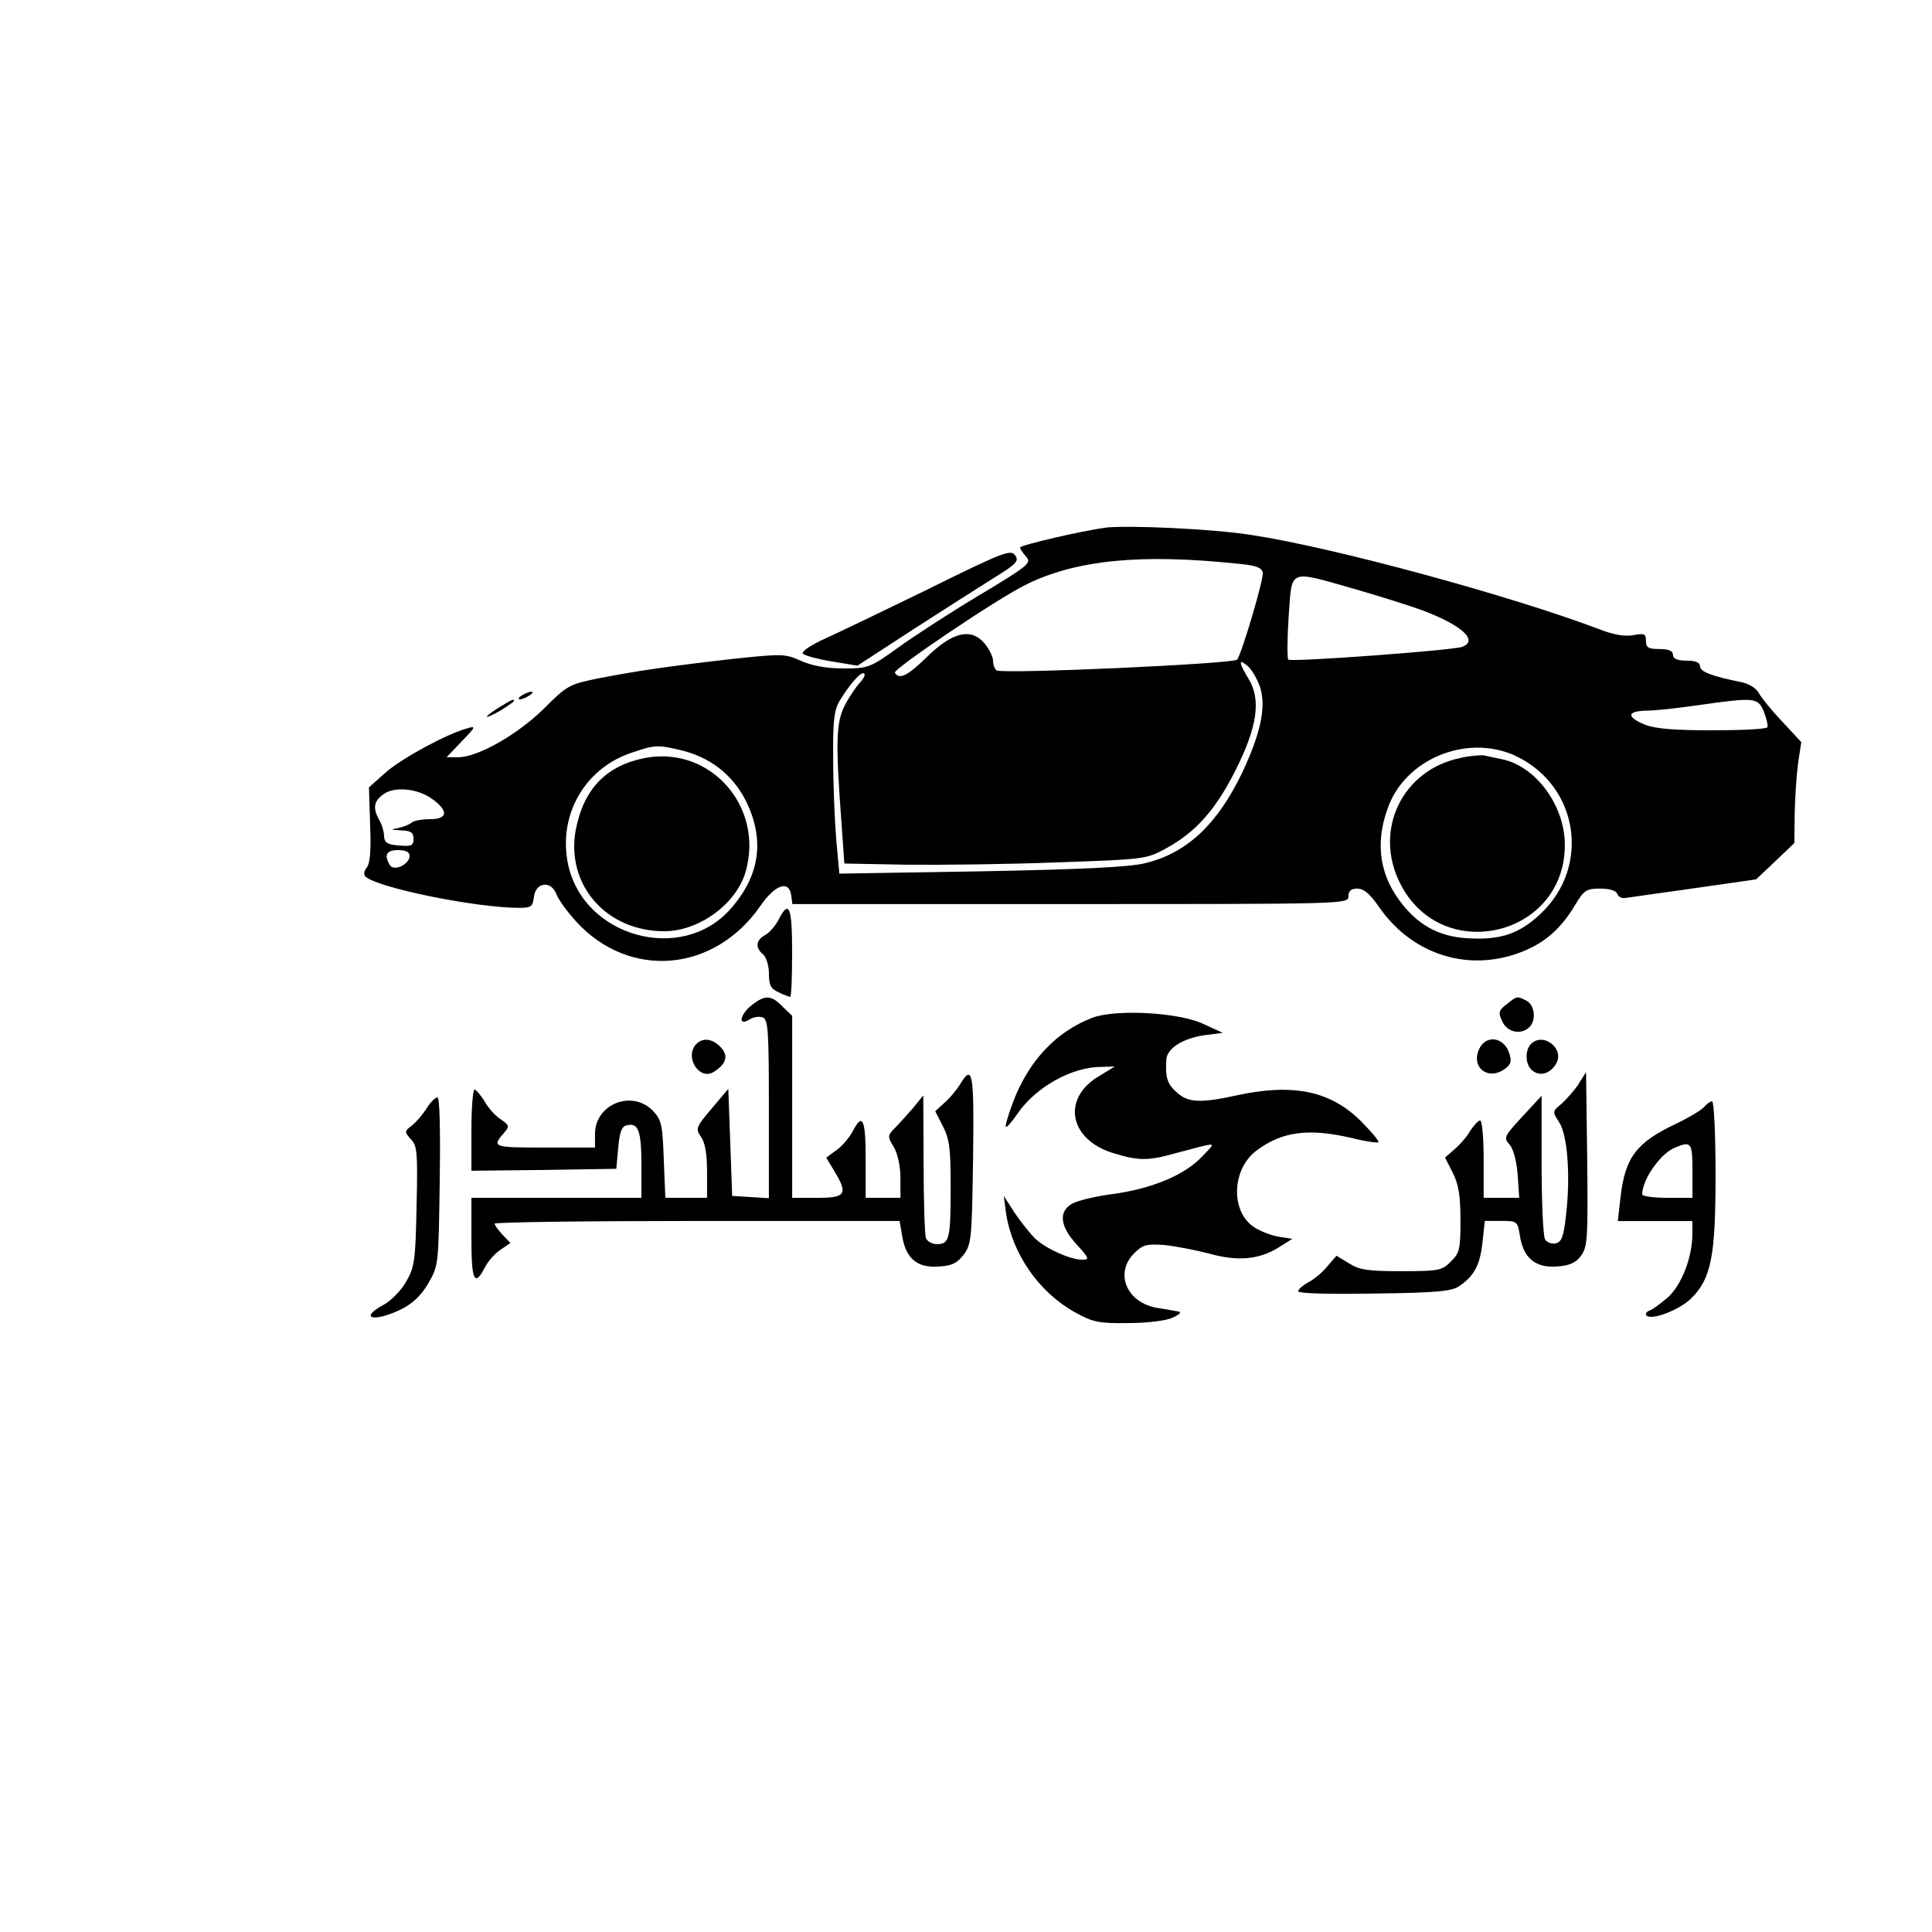 <!-- Generated by IcoMoon.io -->
<svg version="1.1" xmlns="http://www.w3.org/2000/svg" width="32" height="32" viewBox="0 0 32 32">
<title>footer</title>
<path d="M18.304 8.742c-0.365 0.045-1.408 0.288-1.408 0.326 0 0.026 0.045 0.090 0.102 0.154 0.090 0.102 0.038 0.147-0.762 0.627-0.474 0.282-1.082 0.678-1.35 0.87-0.48 0.346-0.506 0.352-0.922 0.352-0.282 0-0.518-0.045-0.704-0.128-0.256-0.115-0.307-0.115-1.101-0.032-1.011 0.115-1.606 0.198-2.253 0.326-0.474 0.096-0.512 0.115-0.896 0.499-0.435 0.429-1.094 0.806-1.421 0.806h-0.192l0.25-0.262c0.23-0.237 0.243-0.262 0.096-0.218-0.333 0.090-1.069 0.486-1.344 0.723l-0.288 0.256 0.019 0.614c0.019 0.429 0 0.653-0.058 0.717-0.045 0.058-0.051 0.115-0.019 0.147 0.205 0.186 1.805 0.512 2.534 0.518 0.211 0 0.237-0.019 0.256-0.179 0.026-0.243 0.282-0.282 0.371-0.051 0.032 0.090 0.186 0.301 0.333 0.461 0.883 0.96 2.285 0.838 3.046-0.262 0.243-0.352 0.474-0.435 0.512-0.179l0.019 0.147h4.608c4.557 0 4.602 0 4.602-0.128 0-0.090 0.045-0.128 0.147-0.128 0.109 0 0.211 0.090 0.358 0.301 0.563 0.819 1.542 1.107 2.438 0.717 0.352-0.154 0.595-0.384 0.813-0.749 0.147-0.243 0.186-0.269 0.41-0.269 0.16 0 0.269 0.032 0.288 0.090 0.019 0.051 0.083 0.077 0.141 0.064 0.058-0.006 0.57-0.083 1.133-0.16l1.024-0.147 0.32-0.301 0.314-0.301 0.006-0.506c0.006-0.275 0.032-0.646 0.058-0.832l0.051-0.333-0.314-0.339c-0.179-0.186-0.352-0.403-0.39-0.474-0.038-0.077-0.16-0.154-0.282-0.179-0.48-0.096-0.691-0.173-0.691-0.262 0-0.064-0.070-0.096-0.224-0.096s-0.224-0.032-0.224-0.096c0-0.064-0.070-0.096-0.224-0.096-0.186 0-0.224-0.026-0.224-0.134 0-0.122-0.026-0.128-0.211-0.096-0.134 0.026-0.326-0.006-0.557-0.096-1.466-0.557-4.41-1.357-5.76-1.562-0.634-0.102-2.042-0.166-2.432-0.122zM20.512 9.338c0.288 0.026 0.39 0.064 0.403 0.147 0.019 0.102-0.333 1.293-0.422 1.44-0.051 0.070-3.878 0.243-3.987 0.179-0.032-0.026-0.058-0.096-0.058-0.16s-0.064-0.198-0.147-0.294c-0.224-0.256-0.531-0.179-0.954 0.237-0.307 0.301-0.454 0.378-0.525 0.256-0.038-0.058 1.709-1.235 2.17-1.459 0.826-0.41 1.901-0.518 3.52-0.346zM22.432 9.754c0.422 0.122 0.928 0.282 1.12 0.352 0.666 0.25 0.941 0.506 0.666 0.608-0.154 0.058-2.835 0.256-2.88 0.211-0.019-0.019-0.019-0.339 0.006-0.71 0.058-0.806-0.019-0.774 1.088-0.461zM20.877 11.405c0.096 0.32-0.006 0.768-0.307 1.402-0.41 0.851-0.915 1.325-1.606 1.491-0.262 0.064-1.043 0.102-2.72 0.134l-2.342 0.038-0.051-0.563c-0.026-0.307-0.051-0.909-0.051-1.331-0.006-0.614 0.013-0.806 0.102-0.96 0.16-0.269 0.365-0.506 0.41-0.461 0.026 0.019-0.006 0.083-0.064 0.147-0.058 0.058-0.173 0.224-0.25 0.371-0.154 0.288-0.16 0.627-0.058 1.99l0.045 0.64 1.024 0.019c0.563 0.006 1.69-0.006 2.496-0.038 1.446-0.051 1.478-0.051 1.805-0.23 0.493-0.269 0.819-0.634 1.146-1.28 0.371-0.73 0.435-1.19 0.224-1.53-0.166-0.275-0.173-0.352-0.006-0.205 0.070 0.064 0.16 0.23 0.205 0.365zM29.216 11.789c0.045 0.115 0.070 0.23 0.058 0.256-0.019 0.032-0.429 0.051-0.915 0.051-0.646 0-0.947-0.026-1.12-0.096-0.307-0.128-0.294-0.224 0.045-0.23 0.147 0 0.531-0.045 0.845-0.090 0.941-0.134 0.986-0.128 1.088 0.109zM11.264 12.422c0.493 0.115 0.864 0.403 1.088 0.838 0.32 0.646 0.237 1.242-0.25 1.792-0.806 0.922-2.445 0.467-2.694-0.742-0.166-0.8 0.269-1.574 1.037-1.837 0.397-0.134 0.435-0.141 0.819-0.051zM25.152 12.544c0.992 0.506 1.184 1.798 0.384 2.573-0.365 0.352-0.685 0.461-1.254 0.422-0.467-0.032-0.819-0.23-1.114-0.64-0.339-0.467-0.39-1.005-0.154-1.587 0.333-0.794 1.363-1.165 2.138-0.768zM7.162 13.235c0.269 0.198 0.256 0.333-0.038 0.333-0.141 0-0.275 0.026-0.307 0.058-0.038 0.032-0.134 0.070-0.224 0.090-0.134 0.026-0.128 0.026 0.051 0.038 0.16 0.006 0.205 0.032 0.205 0.141s-0.032 0.128-0.237 0.109c-0.192-0.013-0.243-0.045-0.25-0.147 0-0.070-0.032-0.192-0.077-0.269-0.115-0.205-0.096-0.32 0.070-0.435 0.179-0.134 0.576-0.090 0.806 0.083zM6.784 14.176c0 0.141-0.256 0.262-0.326 0.154-0.102-0.166-0.058-0.25 0.134-0.25 0.128 0 0.192 0.032 0.192 0.096z"></path>
<path d="M10.707 12.55c-0.659 0.122-1.037 0.506-1.171 1.197-0.166 0.909 0.506 1.683 1.478 1.677 0.576-0.006 1.19-0.461 1.338-0.992 0.301-1.069-0.576-2.067-1.645-1.882z"></path>
<path d="M24.211 12.55c-0.979 0.186-1.472 1.197-1.018 2.086 0.685 1.357 2.726 0.877 2.726-0.64 0-0.653-0.48-1.306-1.043-1.421-0.115-0.026-0.25-0.051-0.301-0.064-0.051-0.006-0.218 0.006-0.365 0.038z"></path>
<path d="M15.424 9.734c-0.723 0.352-1.51 0.73-1.747 0.838-0.256 0.115-0.41 0.224-0.378 0.256s0.25 0.090 0.48 0.128l0.422 0.070 0.915-0.595c0.506-0.326 1.107-0.71 1.344-0.858 0.384-0.237 0.422-0.282 0.352-0.378s-0.198-0.051-1.389 0.538z"></path>
<path d="M8.64 11.52c-0.051 0.032-0.064 0.064-0.032 0.064 0.038 0 0.109-0.032 0.16-0.064s0.070-0.064 0.032-0.064c-0.032 0-0.109 0.032-0.16 0.064z"></path>
<path d="M8.275 11.712c-0.115 0.070-0.211 0.141-0.211 0.16 0 0.013 0.102-0.032 0.224-0.102 0.122-0.077 0.224-0.147 0.224-0.16 0-0.038-0.019-0.032-0.237 0.102z"></path>
<path d="M12.896 15.232c-0.051 0.102-0.154 0.218-0.224 0.256-0.154 0.083-0.166 0.211-0.032 0.32 0.051 0.045 0.096 0.186 0.096 0.32 0 0.192 0.032 0.25 0.16 0.307 0.090 0.045 0.179 0.077 0.192 0.077 0.019 0 0.032-0.333 0.032-0.736 0-0.762-0.051-0.883-0.224-0.544z"></path>
<path d="M12.454 16.646c-0.198 0.154-0.237 0.358-0.045 0.243 0.064-0.045 0.166-0.058 0.224-0.038 0.090 0.038 0.102 0.211 0.102 1.517v1.478l-0.608-0.038-0.032-0.89-0.032-0.883-0.275 0.326c-0.262 0.307-0.269 0.333-0.179 0.467 0.070 0.096 0.102 0.288 0.102 0.576v0.435h-0.691l-0.026-0.634c-0.019-0.57-0.038-0.653-0.173-0.8-0.346-0.365-0.966-0.122-0.966 0.378v0.224h-0.838c-0.87 0-0.877-0.006-0.653-0.262 0.077-0.090 0.064-0.115-0.070-0.205-0.090-0.058-0.211-0.192-0.269-0.301-0.064-0.102-0.141-0.192-0.166-0.192s-0.051 0.301-0.051 0.672v0.672l1.203-0.013 1.197-0.019 0.032-0.352c0.026-0.275 0.058-0.358 0.154-0.371 0.179-0.038 0.23 0.096 0.23 0.672v0.531h-2.816v0.672c0 0.704 0.051 0.813 0.224 0.48 0.051-0.102 0.173-0.237 0.262-0.294l0.16-0.109-0.134-0.141c-0.070-0.077-0.128-0.154-0.128-0.179s1.51-0.045 3.354-0.045h3.354l0.045 0.262c0.064 0.365 0.25 0.518 0.602 0.493 0.224-0.013 0.307-0.058 0.416-0.198 0.128-0.173 0.134-0.275 0.154-1.587 0.019-1.446-0.006-1.581-0.218-1.229-0.064 0.102-0.179 0.237-0.262 0.307l-0.147 0.134 0.128 0.25c0.109 0.211 0.128 0.378 0.128 0.998 0 0.858-0.019 0.954-0.224 0.954-0.083 0-0.166-0.045-0.186-0.102s-0.038-0.608-0.038-1.229l-0.006-1.133-0.154 0.192c-0.090 0.102-0.224 0.256-0.301 0.333-0.141 0.141-0.141 0.154-0.032 0.333 0.064 0.109 0.109 0.32 0.109 0.512v0.326h-0.576v-0.64c0-0.666-0.051-0.781-0.218-0.454-0.058 0.102-0.173 0.243-0.269 0.307l-0.166 0.122 0.134 0.224c0.23 0.378 0.192 0.442-0.282 0.442h-0.416v-3.014l-0.16-0.154c-0.186-0.192-0.288-0.198-0.506-0.026z"></path>
<path d="M24.954 16.634c-0.134 0.102-0.141 0.141-0.070 0.288 0.083 0.179 0.314 0.224 0.448 0.090 0.115-0.115 0.090-0.358-0.045-0.435-0.16-0.083-0.16-0.083-0.333 0.058z"></path>
<path d="M18.093 16.858c-0.595 0.224-1.062 0.717-1.318 1.408-0.077 0.205-0.128 0.384-0.115 0.397 0.013 0.019 0.102-0.083 0.198-0.224 0.301-0.435 0.896-0.768 1.382-0.768l0.224-0.006-0.262 0.16c-0.627 0.371-0.493 1.062 0.256 1.28 0.397 0.122 0.563 0.122 0.998 0 0.749-0.198 0.698-0.205 0.454 0.051-0.288 0.307-0.826 0.531-1.478 0.621-0.301 0.038-0.608 0.115-0.685 0.166-0.218 0.134-0.186 0.371 0.083 0.666 0.211 0.23 0.218 0.256 0.096 0.256-0.192 0-0.582-0.173-0.768-0.339-0.083-0.077-0.237-0.269-0.346-0.429l-0.186-0.288 0.038 0.288c0.102 0.672 0.544 1.306 1.139 1.638 0.301 0.166 0.397 0.186 0.883 0.179 0.314 0 0.627-0.038 0.736-0.090 0.115-0.051 0.154-0.090 0.096-0.102-0.051-0.006-0.205-0.038-0.346-0.058-0.506-0.083-0.717-0.57-0.39-0.902 0.147-0.147 0.205-0.16 0.499-0.141 0.186 0.019 0.518 0.083 0.742 0.141 0.474 0.134 0.832 0.102 1.158-0.102l0.224-0.141-0.243-0.038c-0.134-0.026-0.32-0.102-0.416-0.173-0.371-0.275-0.333-0.96 0.070-1.254 0.422-0.314 0.858-0.371 1.574-0.205 0.224 0.058 0.422 0.083 0.442 0.070 0.013-0.019-0.115-0.173-0.288-0.346-0.506-0.506-1.126-0.634-2.067-0.429-0.589 0.128-0.8 0.122-0.986-0.051-0.154-0.134-0.192-0.243-0.173-0.538 0.006-0.192 0.275-0.358 0.64-0.41l0.294-0.038-0.32-0.147c-0.403-0.192-1.446-0.25-1.843-0.102z"></path>
<path d="M11.52 17.306c-0.179 0.218 0.070 0.595 0.301 0.448 0.205-0.128 0.25-0.262 0.122-0.403-0.141-0.154-0.314-0.173-0.422-0.045z"></path>
<path d="M24.499 17.376c-0.141 0.307 0.154 0.531 0.429 0.326 0.102-0.077 0.115-0.122 0.064-0.275-0.096-0.256-0.384-0.288-0.493-0.051z"></path>
<path d="M25.357 17.293c-0.102 0.102-0.096 0.339 0.019 0.435 0.122 0.102 0.288 0.064 0.39-0.096 0.166-0.25-0.198-0.55-0.41-0.339z"></path>
<path d="M26.15 17.952c-0.070 0.102-0.198 0.25-0.282 0.326-0.154 0.128-0.16 0.134-0.045 0.307 0.141 0.211 0.192 0.902 0.115 1.542-0.038 0.365-0.077 0.448-0.173 0.467-0.064 0.013-0.141-0.013-0.173-0.064-0.032-0.045-0.058-0.602-0.058-1.235v-1.146l-0.32 0.346c-0.301 0.326-0.314 0.352-0.211 0.461 0.064 0.077 0.115 0.269 0.134 0.499l0.026 0.384h-0.589v-0.64c0-0.352-0.026-0.64-0.058-0.64s-0.102 0.077-0.166 0.173c-0.058 0.102-0.179 0.237-0.262 0.307l-0.154 0.134 0.128 0.25c0.096 0.192 0.128 0.378 0.128 0.787 0 0.48-0.013 0.544-0.16 0.685-0.141 0.147-0.198 0.16-0.813 0.16-0.55 0-0.698-0.019-0.87-0.128l-0.211-0.128-0.154 0.179c-0.077 0.096-0.224 0.218-0.314 0.262-0.090 0.051-0.166 0.115-0.166 0.147 0 0.038 0.538 0.051 1.267 0.038 1.050-0.013 1.286-0.038 1.408-0.128 0.243-0.166 0.339-0.352 0.378-0.723l0.038-0.352h0.269c0.269 0 0.275 0.006 0.314 0.256 0.058 0.358 0.256 0.525 0.608 0.499 0.211-0.013 0.314-0.058 0.403-0.179 0.109-0.147 0.115-0.282 0.102-1.6l-0.019-1.44-0.122 0.192z"></path>
<path d="M7.072 18.349c-0.064 0.102-0.173 0.23-0.243 0.288-0.134 0.102-0.134 0.109-0.019 0.237 0.102 0.109 0.109 0.23 0.090 1.107-0.019 0.896-0.032 1.005-0.173 1.248-0.083 0.147-0.25 0.314-0.365 0.378-0.429 0.23-0.179 0.301 0.275 0.083 0.192-0.096 0.333-0.224 0.454-0.429 0.173-0.301 0.173-0.307 0.192-1.696 0.013-0.851 0-1.389-0.038-1.389-0.032 0-0.115 0.077-0.173 0.173z"></path>
<path d="M28.224 18.336c-0.045 0.051-0.256 0.179-0.474 0.282-0.646 0.307-0.832 0.55-0.909 1.21l-0.045 0.397h1.235v0.211c0 0.39-0.179 0.851-0.41 1.056-0.122 0.102-0.256 0.205-0.307 0.218-0.045 0.019-0.064 0.051-0.045 0.077 0.083 0.090 0.544-0.090 0.736-0.275 0.339-0.333 0.41-0.698 0.41-2.061 0-0.666-0.026-1.21-0.058-1.21s-0.090 0.045-0.134 0.096zM28.032 19.392v0.448h-0.416c-0.23 0-0.416-0.026-0.416-0.058 0-0.243 0.301-0.678 0.544-0.774 0.269-0.115 0.288-0.083 0.288 0.384z"></path>
</svg>
